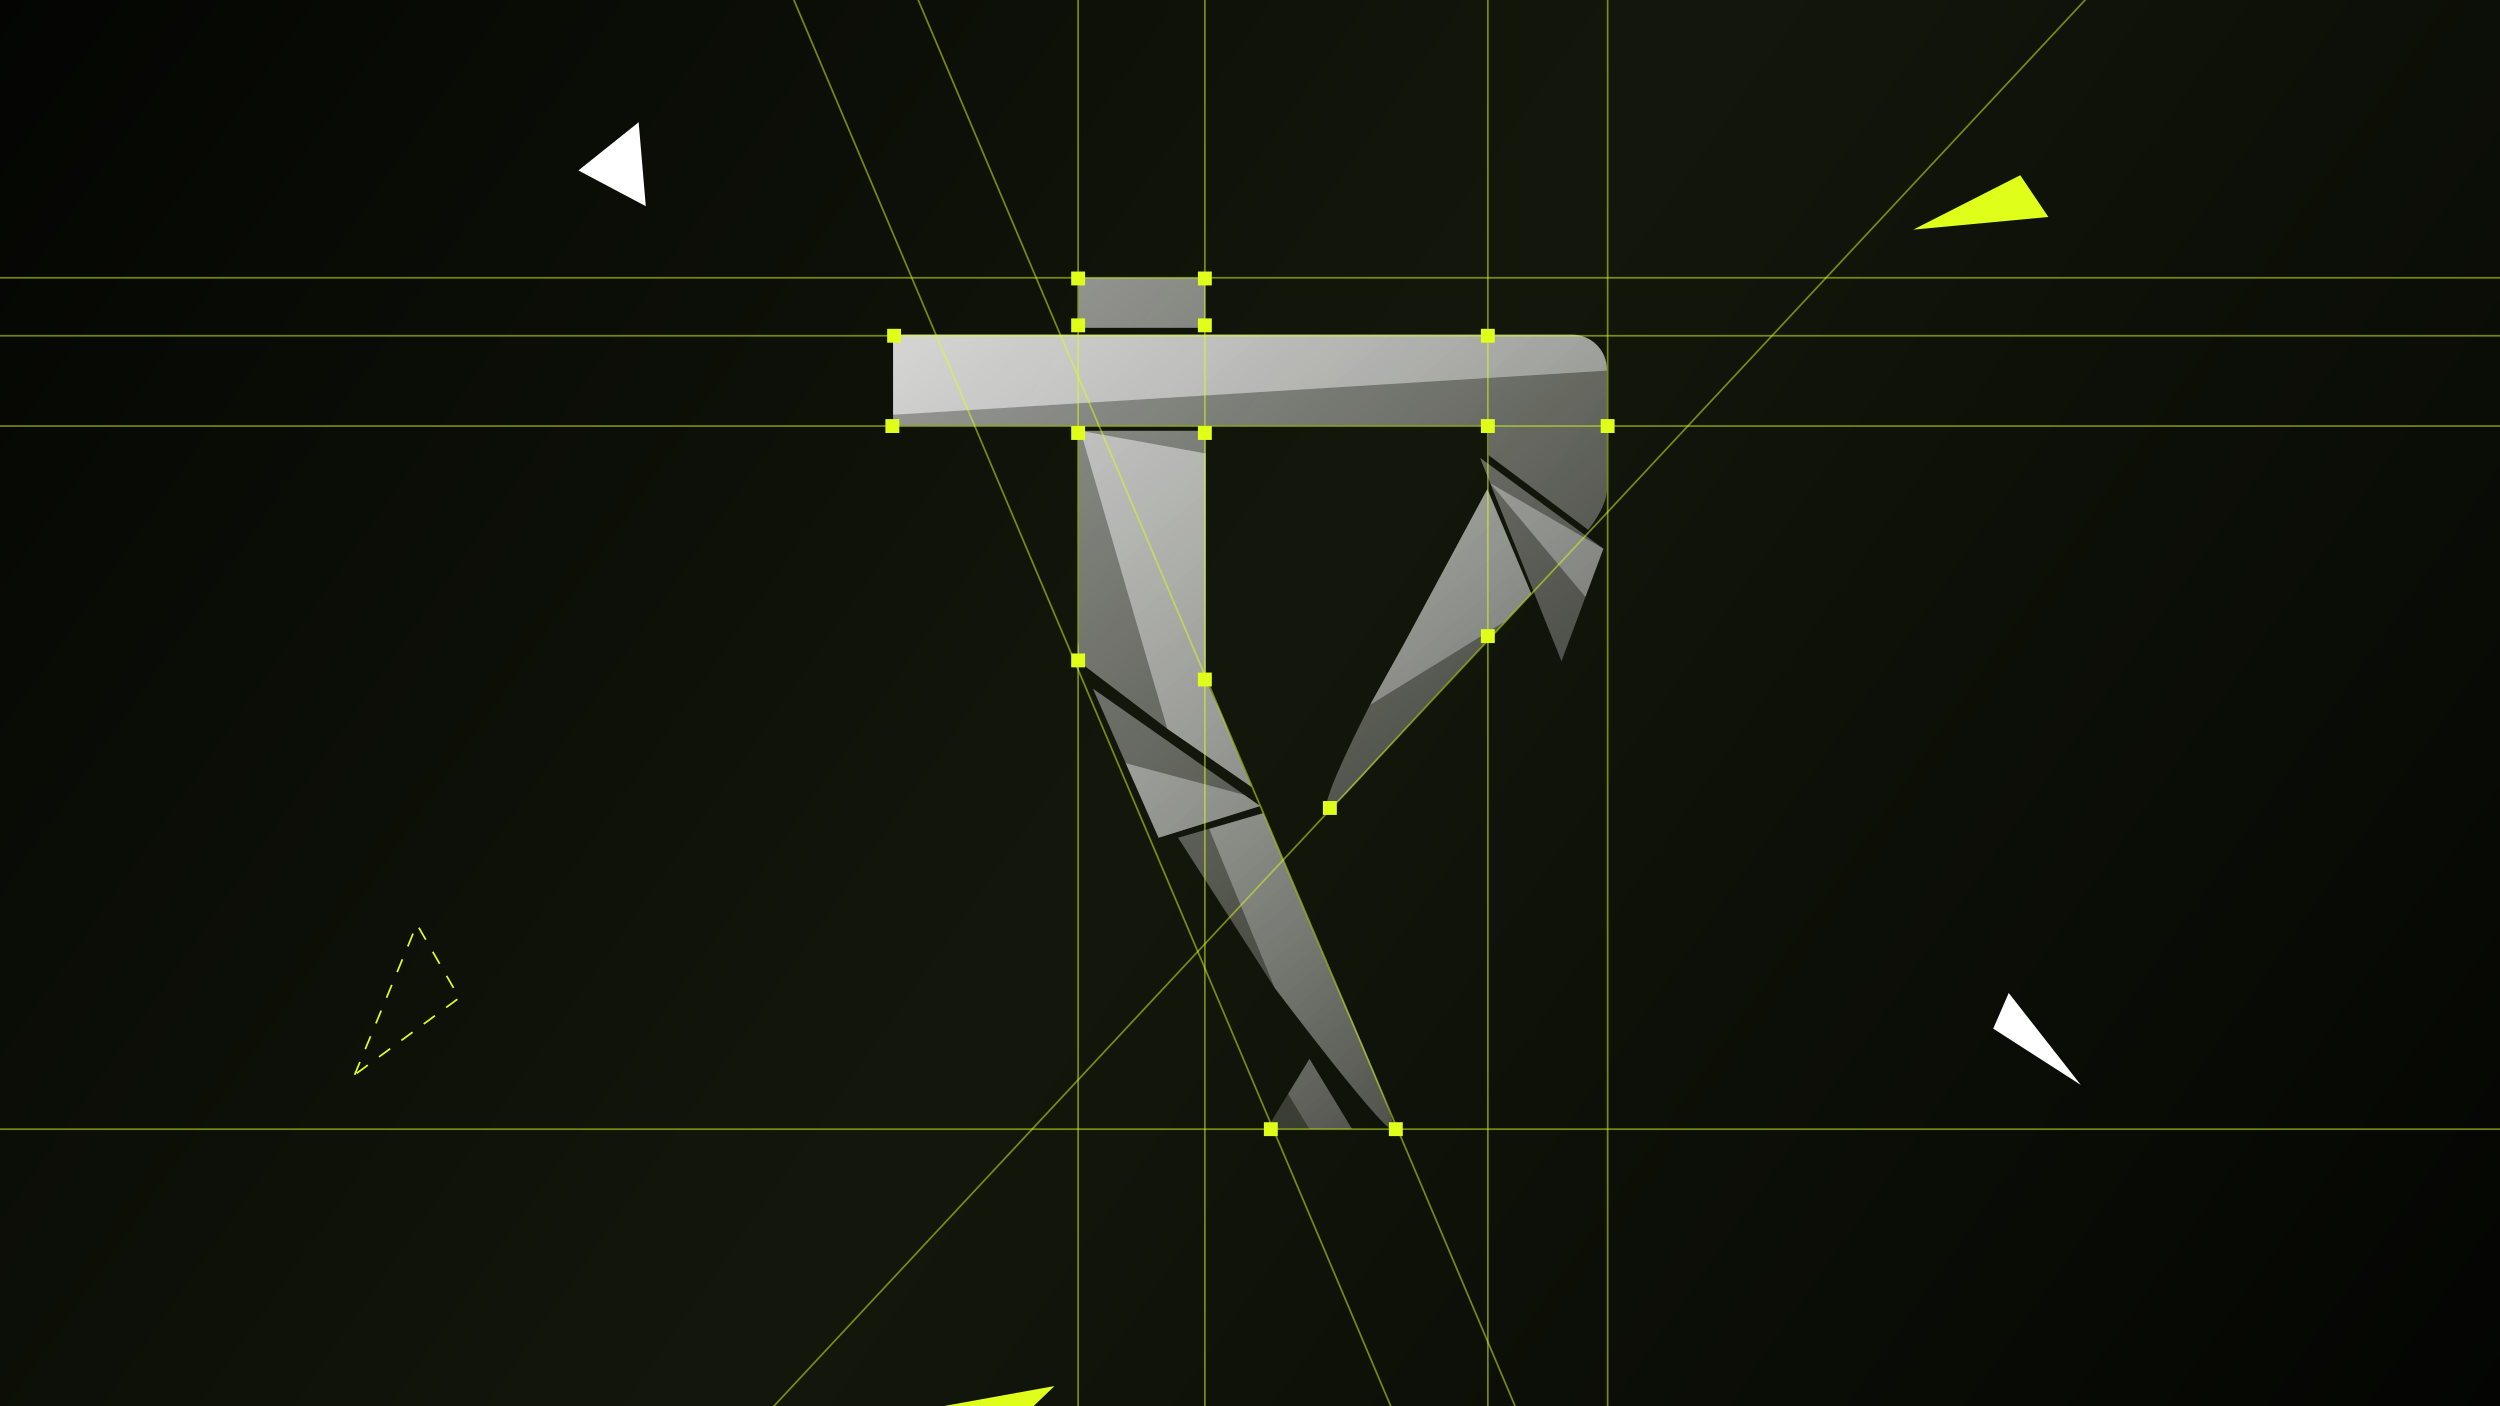 <svg width="1200" height="675" viewBox="0 0 1200 675" fill="none" xmlns="http://www.w3.org/2000/svg">
<g clip-path="url(#clip0_859_725)">
<g clip-path="url(#clip1_859_725)">
<path d="M0 -80H1200V755.911H0V-80Z" fill="url(#paint0_linear_859_725)"/>
<g filter="url(#filter0_b_859_725)">
<path d="M517.784 206.772H578.731V309.366C578.731 309.366 578.731 324.915 578.731 325.748C578.731 326.998 585.418 340.748 587.084 344.915C592.211 357.732 600.834 377.831 600.834 377.831L560.312 349.817L518.751 318.248C516.174 312.374 517.784 308.359 517.784 308.359V206.772Z" fill="url(#paint1_linear_859_725)"/>
<path d="M669.168 541.931C669.168 533.53 638.751 466.998 638.751 466.998L606.251 390.331L565.476 402.128L611.837 474.169C611.837 474.169 669.168 550.331 669.168 541.931Z" fill="url(#paint2_linear_859_725)"/>
<path d="M428.688 160.63H754.543C763.806 160.63 771.314 168.139 771.314 177.401V230.242C771.314 230.242 771.314 226.285 771.314 234.883C771.314 243.481 762.339 254.334 762.339 254.334L714.559 218.496V203.763V204.304H428.688V160.63Z" fill="url(#paint3_linear_859_725)"/>
<path d="M637.501 388.248C631.77 388.248 657.635 338.325 657.635 338.325L673.751 309.366L713.904 234.746L735.001 284.915L686.455 336.835L658.765 367.189C658.765 367.189 640.509 388.248 637.501 388.248Z" fill="url(#paint4_linear_859_725)"/>
<path d="M428.688 160.63H754.543C763.806 160.63 771.314 168.139 771.314 177.401L771.314 177.881L428.688 199.085L428.688 160.63Z" fill="url(#paint5_linear_859_725)"/>
<path d="M657.635 338.325L673.751 309.366L713.904 234.746L735.001 284.915L722.552 298.167L657.635 338.325Z" fill="url(#paint6_linear_859_725)"/>
<path d="M669.168 541.931C669.168 533.53 638.751 466.998 638.751 466.998L606.251 390.331L580.413 397.886L611.837 474.169C611.837 474.169 669.168 550.331 669.168 541.931Z" fill="url(#paint7_linear_859_725)"/>
<path d="M518.613 206.772L578.731 217.669L578.731 309.366C578.731 309.366 578.731 324.915 578.731 325.748C578.731 326.998 585.418 340.748 587.084 344.915C592.211 357.732 600.834 377.831 600.834 377.831L560.312 349.817L518.613 206.772Z" fill="url(#paint8_linear_859_725)"/>
<path d="M524.575 330.546L604.87 386.886L556.108 402.128L524.575 330.546Z" fill="url(#paint9_linear_859_725)"/>
<path d="M628.542 508.257L648.982 541.931H608.015L628.542 508.257Z" fill="url(#paint10_linear_859_725)"/>
<path d="M540.341 366.337L597.183 381.492L604.87 386.886L556.108 402.128L540.341 366.337Z" fill="url(#paint11_linear_859_725)"/>
<path d="M628.542 508.257L648.982 541.931L628.498 541.931L618.278 525.094L628.542 508.257Z" fill="url(#paint12_linear_859_725)"/>
<path d="M710.41 219.744L769.632 263.374L749.52 317.378L710.41 219.744Z" fill="url(#paint13_linear_859_725)"/>
<path d="M517.783 133.333H578.535V157.354H517.783V133.333Z" fill="url(#paint14_linear_859_725)"/>
<path d="M715.299 231.948L769.632 263.374L761.007 286.544L715.299 231.948Z" fill="url(#paint15_linear_859_725)"/>
</g>
<path d="M918.332 110.232L969.706 84.101L983.214 104.136L918.332 110.232Z" fill="#DFFF1B"/>
<path d="M277.614 81.823L306.559 58.664L309.984 98.981L277.614 81.823Z" fill="white"/>
<path d="M170.228 515.909L200.119 443.665L220.441 478.953L170.228 515.909Z" stroke="#DFFF1B" stroke-width="0.833" stroke-dasharray="6.67 6.67"/>
<path d="M998.773 520.765L956.737 493.747L964.184 476.63L998.773 520.765Z" fill="white"/>
<path d="M506.163 665.287L440.97 727.815L435.452 678.073L506.163 665.287Z" fill="#DFFF1B"/>
<path d="M1216.67 133.333L-16.664 133.333" stroke="#DFFF1B" stroke-opacity="0.5" stroke-width="0.833"/>
<path d="M1216.67 161.165L-16.664 161.165" stroke="#DFFF1B" stroke-opacity="0.5" stroke-width="0.833"/>
<path d="M1216.67 204.498L-16.664 204.498" stroke="#DFFF1B" stroke-opacity="0.5" stroke-width="0.833"/>
<path d="M1216.67 541.998L-16.664 541.998" stroke="#DFFF1B" stroke-opacity="0.5" stroke-width="0.833"/>
<path d="M841.632 1085.04L255.535 -295.722" stroke="#DFFF1B" stroke-opacity="0.5" stroke-width="0.833"/>
<path d="M800.155 846.702L214.059 -534.055" stroke="#DFFF1B" stroke-opacity="0.5" stroke-width="0.833"/>
<path d="M234.78 821.505L1257.78 -275.525" stroke="#DFFF1B" stroke-opacity="0.5" stroke-width="0.833"/>
<path d="M517.504 805.331V-194.669" stroke="#DFFF1B" stroke-opacity="0.5" stroke-width="0.833"/>
<path d="M578.336 805.331V-194.669" stroke="#DFFF1B" stroke-opacity="0.5" stroke-width="0.833"/>
<path d="M714.168 805.331V-194.669" stroke="#DFFF1B" stroke-opacity="0.5" stroke-width="0.833"/>
<path d="M771.668 805.331V-194.669" stroke="#DFFF1B" stroke-opacity="0.5" stroke-width="0.833"/>
<rect x="575" y="130.331" width="6.667" height="6.667" fill="#DFFF1B"/>
<rect x="514.168" y="130.331" width="6.667" height="6.667" fill="#DFFF1B"/>
<rect x="514.168" y="152.831" width="6.667" height="6.667" fill="#DFFF1B"/>
<rect x="575" y="152.831" width="6.667" height="6.667" fill="#DFFF1B"/>
<rect x="514.168" y="204.498" width="6.667" height="6.667" fill="#DFFF1B"/>
<rect x="575" y="204.498" width="6.667" height="6.667" fill="#DFFF1B"/>
<rect x="575" y="322.831" width="6.667" height="6.667" fill="#DFFF1B"/>
<rect x="425.832" y="157.831" width="6.667" height="6.667" fill="#DFFF1B"/>
<rect x="514.168" y="313.665" width="6.667" height="6.667" fill="#DFFF1B"/>
<rect x="710.832" y="201.165" width="6.667" height="6.667" fill="#DFFF1B"/>
<rect x="710.832" y="157.831" width="6.667" height="6.667" fill="#DFFF1B"/>
<rect x="768.332" y="201.165" width="6.667" height="6.667" fill="#DFFF1B"/>
<rect x="710.832" y="301.998" width="6.667" height="6.667" fill="#DFFF1B"/>
<rect x="635" y="384.498" width="6.667" height="6.667" fill="#DFFF1B"/>
<rect x="606.668" y="538.665" width="6.667" height="6.667" fill="#DFFF1B"/>
<rect x="666.668" y="538.665" width="6.667" height="6.667" fill="#DFFF1B"/>
<rect x="425" y="201.165" width="6.667" height="6.667" fill="#DFFF1B"/>
</g>
<path d="M0 -79.583H1200V-80.417H0V-79.583ZM1200 755.494H0V756.328H1200V755.494Z" fill="#DFFF1B" fill-opacity="0.5"/>
</g>
<defs>
<filter id="filter0_b_859_725" x="382.854" y="87.5" width="434.292" height="500.911" filterUnits="userSpaceOnUse" color-interpolation-filters="sRGB">
<feFlood flood-opacity="0" result="BackgroundImageFix"/>
<feGaussianBlur in="BackgroundImageFix" stdDeviation="22.917"/>
<feComposite in2="SourceAlpha" operator="in" result="effect1_backgroundBlur_859_725"/>
<feBlend mode="normal" in="SourceGraphic" in2="effect1_backgroundBlur_859_725" result="shape"/>
</filter>
<linearGradient id="paint0_linear_859_725" x1="-4.53522e-06" y1="-79.669" x2="1200" y2="756.165" gradientUnits="userSpaceOnUse">
<stop stop-color="#030402"/>
<stop offset="0.49" stop-color="#13170B"/>
<stop offset="0.999" stop-color="#030402"/>
<stop offset="1" stop-color="#030402"/>
</linearGradient>
<linearGradient id="paint1_linear_859_725" x1="428.334" y1="133.665" x2="771.668" y2="541.998" gradientUnits="userSpaceOnUse">
<stop stop-color="white" stop-opacity="0.6"/>
<stop offset="1" stop-color="white" stop-opacity="0.08"/>
</linearGradient>
<linearGradient id="paint2_linear_859_725" x1="428.334" y1="133.665" x2="771.668" y2="541.998" gradientUnits="userSpaceOnUse">
<stop stop-color="white" stop-opacity="0.6"/>
<stop offset="1" stop-color="white" stop-opacity="0.08"/>
</linearGradient>
<linearGradient id="paint3_linear_859_725" x1="428.334" y1="133.665" x2="771.668" y2="541.998" gradientUnits="userSpaceOnUse">
<stop stop-color="white" stop-opacity="0.6"/>
<stop offset="1" stop-color="white" stop-opacity="0.08"/>
</linearGradient>
<linearGradient id="paint4_linear_859_725" x1="428.334" y1="133.665" x2="771.668" y2="541.998" gradientUnits="userSpaceOnUse">
<stop stop-color="white" stop-opacity="0.6"/>
<stop offset="1" stop-color="white" stop-opacity="0.08"/>
</linearGradient>
<linearGradient id="paint5_linear_859_725" x1="428.334" y1="133.665" x2="771.668" y2="541.998" gradientUnits="userSpaceOnUse">
<stop stop-color="white" stop-opacity="0.6"/>
<stop offset="1" stop-color="white" stop-opacity="0.08"/>
</linearGradient>
<linearGradient id="paint6_linear_859_725" x1="428.334" y1="133.665" x2="771.668" y2="541.998" gradientUnits="userSpaceOnUse">
<stop stop-color="white" stop-opacity="0.6"/>
<stop offset="1" stop-color="white" stop-opacity="0.08"/>
</linearGradient>
<linearGradient id="paint7_linear_859_725" x1="428.334" y1="133.665" x2="771.668" y2="541.998" gradientUnits="userSpaceOnUse">
<stop stop-color="white" stop-opacity="0.6"/>
<stop offset="1" stop-color="white" stop-opacity="0.08"/>
</linearGradient>
<linearGradient id="paint8_linear_859_725" x1="428.334" y1="133.665" x2="771.668" y2="541.998" gradientUnits="userSpaceOnUse">
<stop stop-color="white" stop-opacity="0.6"/>
<stop offset="1" stop-color="white" stop-opacity="0.08"/>
</linearGradient>
<linearGradient id="paint9_linear_859_725" x1="428.334" y1="133.665" x2="771.668" y2="541.998" gradientUnits="userSpaceOnUse">
<stop stop-color="white" stop-opacity="0.6"/>
<stop offset="1" stop-color="white" stop-opacity="0.08"/>
</linearGradient>
<linearGradient id="paint10_linear_859_725" x1="428.334" y1="133.665" x2="771.668" y2="541.998" gradientUnits="userSpaceOnUse">
<stop stop-color="white" stop-opacity="0.6"/>
<stop offset="1" stop-color="white" stop-opacity="0.08"/>
</linearGradient>
<linearGradient id="paint11_linear_859_725" x1="428.334" y1="133.665" x2="771.668" y2="541.998" gradientUnits="userSpaceOnUse">
<stop stop-color="white" stop-opacity="0.6"/>
<stop offset="1" stop-color="white" stop-opacity="0.08"/>
</linearGradient>
<linearGradient id="paint12_linear_859_725" x1="428.334" y1="133.665" x2="771.668" y2="541.998" gradientUnits="userSpaceOnUse">
<stop stop-color="white" stop-opacity="0.6"/>
<stop offset="1" stop-color="white" stop-opacity="0.08"/>
</linearGradient>
<linearGradient id="paint13_linear_859_725" x1="428.334" y1="133.665" x2="771.668" y2="541.998" gradientUnits="userSpaceOnUse">
<stop stop-color="white" stop-opacity="0.6"/>
<stop offset="1" stop-color="white" stop-opacity="0.08"/>
</linearGradient>
<linearGradient id="paint14_linear_859_725" x1="428.334" y1="133.665" x2="771.668" y2="541.998" gradientUnits="userSpaceOnUse">
<stop stop-color="white" stop-opacity="0.6"/>
<stop offset="1" stop-color="white" stop-opacity="0.08"/>
</linearGradient>
<linearGradient id="paint15_linear_859_725" x1="428.334" y1="133.665" x2="771.668" y2="541.998" gradientUnits="userSpaceOnUse">
<stop stop-color="white" stop-opacity="0.6"/>
<stop offset="1" stop-color="white" stop-opacity="0.08"/>
</linearGradient>
<clipPath id="clip0_859_725">
<rect width="1200" height="675" fill="white"/>
</clipPath>
<clipPath id="clip1_859_725">
<path d="M0 -80H1200V755.911H0V-80Z" fill="white"/>
</clipPath>
</defs>
</svg>

